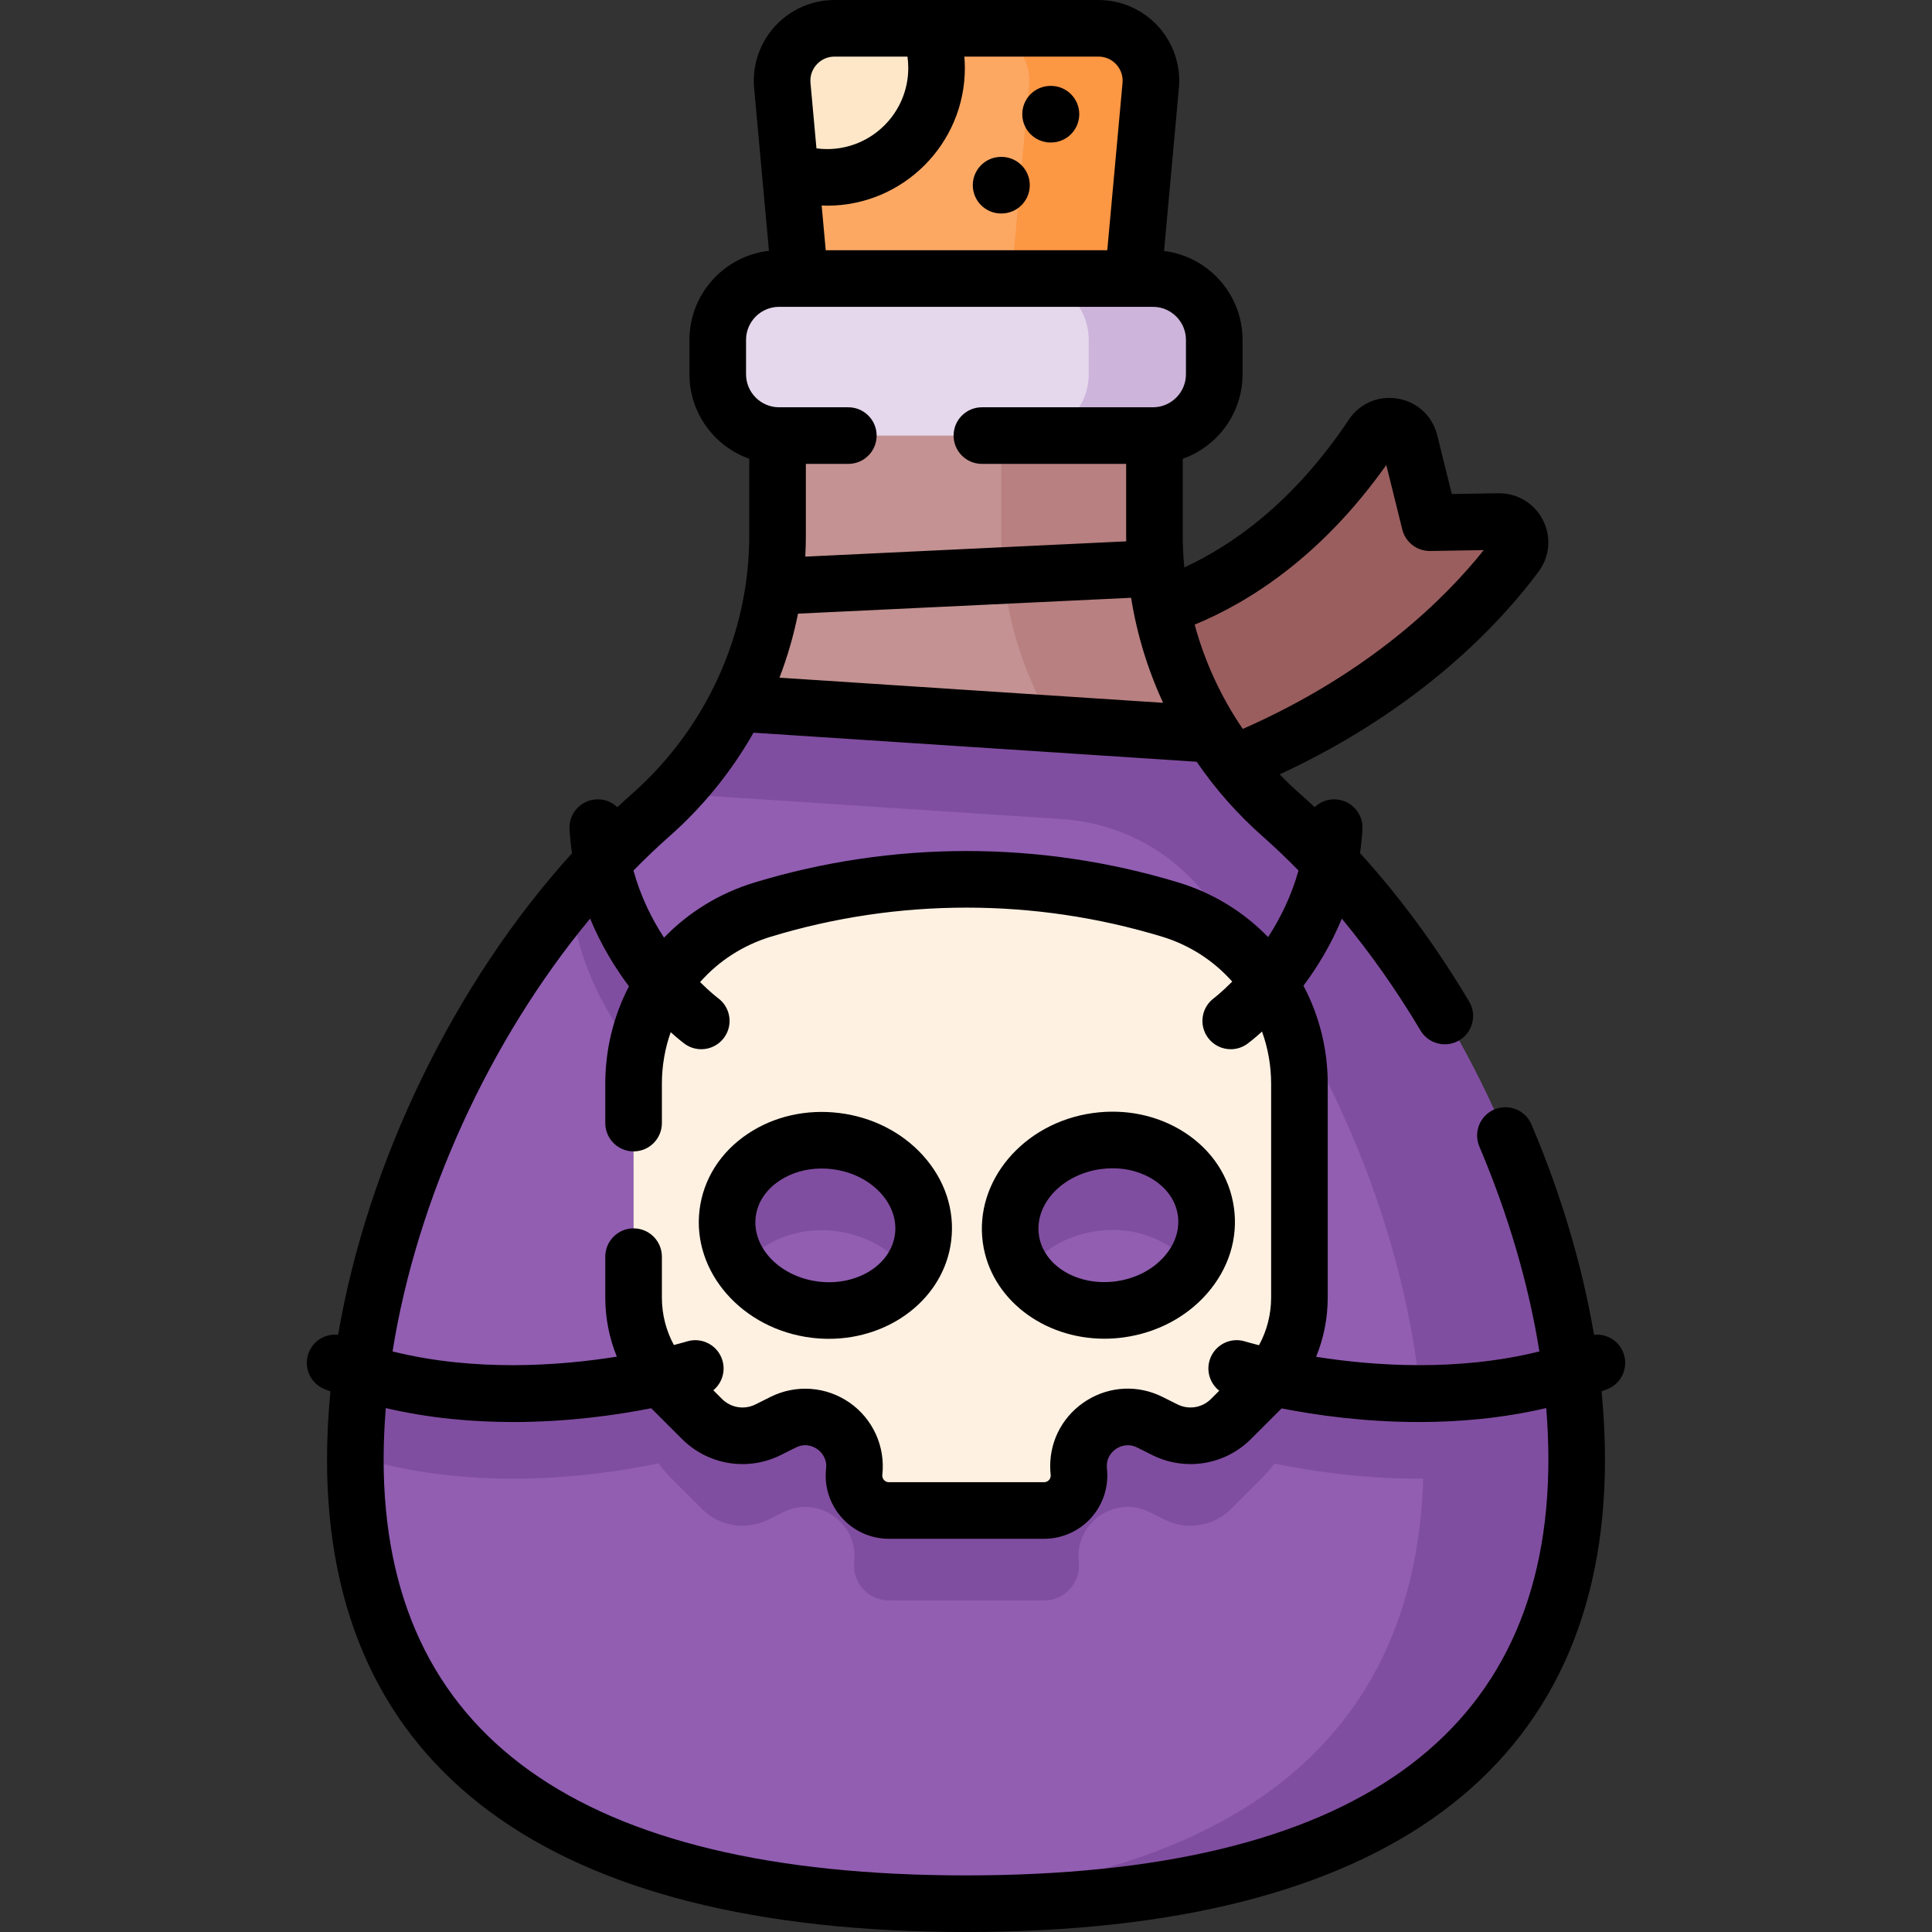 <svg id="Capa_1" enable-background="new 0 0 512 512" height="512" viewBox="0 0 512 512" width="512" xmlns="http://www.w3.org/2000/svg"><rect x="0" y="0" width="512" height="512" fill="#333333" stroke="none"/><g><g><path d="m297.282 163.258s36.563-3.224 66.378-47.841c2.662-3.983 8.782-2.93 9.936 1.72l5.303 21.381 18.304-.302c4.566-.075 7.249 5.114 4.529 8.782-10.542 14.217-36.221 42.087-84.819 59.141z" fill="#9a5e5f"/><g><g><path d="m299.679 80.426 5.273-57.756c.744-8.145-5.669-15.169-13.848-15.169h-69.938c-8.179 0-14.591 7.024-13.848 15.169l5.273 57.756z" fill="#fca863"/><path d="m248.2 18.02c0 16.01-12.98 28.99-29 28.99-3.45 0-6.75-.6-9.82-1.71l-2.06-22.63c-.75-8.15 5.67-15.17 13.85-15.17h25.05c1.28 3.26 1.98 6.81 1.98 10.52z" fill="#fee7c9"/><path d="m304.945 22.671-5.27 57.749h-32.246l5.27-57.749c.737-8.148-5.673-15.171-13.85-15.171h32.26c8.177 0 14.587 7.022 13.836 15.171z" fill="#fc9744"/></g></g><g><path d="m305.939 141.865v-42.194h-99.878v42.194c0 28.418-12.342 55.361-33.647 74.167-46.897 41.397-78.25 111.935-78.25 170.727 0 89.379 72.456 117.741 161.836 117.741s161.836-28.362 161.836-117.742c0-58.792-31.354-129.33-78.25-170.727-21.305-18.806-33.647-45.748-33.647-74.166z" fill="#915eb2"/><path d="m417.07 370.44c-27.04 9.44-56.46 6.4-73.26 3.27.36-1.97.55-3.99.55-6.02v-56.61c0-9.18-2.59-17.89-7.18-25.32 8.15-8.14 21.22-24.54 23.62-47.82-3.09-3.71-6.29-7.29-9.59-10.73-2.83.93-4.93 3.53-5.11 6.68-1.15 19.23-11.89 33.31-18.74 40.42-4.94-4.2-10.76-7.45-17.24-9.42-17.6-5.34-35.79-8.01-53.99-8.01-18.19 0-36.38 2.67-53.98 8.01-6.56 1.99-12.44 5.3-17.41 9.57-6.84-7.02-17.67-21.09-18.84-40.57-.18-3.15-2.29-5.75-5.11-6.68-3.3 3.44-6.5 7.02-9.59 10.73 2.41 23.44 15.65 39.91 23.79 47.99-4.52 7.4-7.08 16.04-7.08 25.15v56.61c0 2.02.19 4.01.54 5.97-16.75 3.15-46.34 6.26-73.52-3.22-.49 5.24-.74 10.43-.76 15.53 14.24 4.39 28.69 5.89 41.8 5.89 15.62 0 29.34-2.13 38.54-4.05 1.01 1.38 2.13 2.69 3.35 3.91l8.18 8.18c4.62 4.61 11.67 5.76 17.51 2.85l4.01-2c9.25-4.63 19.95 2.84 18.81 13.12-.04.35-.05.7-.05 1.04 0 5.03 4.09 9.23 9.25 9.23h41.13c5.51 0 9.8-4.79 9.19-10.27-.05-.51-.08-1.01-.08-1.51 0-9.48 10.1-16.01 18.9-11.61l4 2c5.85 2.91 12.9 1.76 17.51-2.85l8.19-8.18c1.21-1.21 2.31-2.5 3.32-3.86 9.19 1.9 22.81 4 38.3 4 13.1 0 27.56-1.5 41.8-5.88-.02-5.1-.27-10.29-.76-15.54zm-172.44-18.68c-1.51 12.34-14.34 20.91-28.64 19.16-14.31-1.75-24.67-13.18-23.16-25.52s14.34-20.91 28.64-19.15c14.31 1.75 24.68 13.18 23.16 25.51zm52.23 19.06c-14.27 2.01-27.24-6.34-28.97-18.65s8.44-23.91 22.71-25.92 27.24 6.35 28.97 18.65c1.74 12.31-8.43 23.92-22.71 25.92z" fill="#804ea0"/><path d="m339.59 216.03c-21.31-18.8-33.65-45.75-33.65-74.17v-42.19h-99.88v42.19c0 25.65-10.05 50.11-27.69 68.45l103.006 6.758c13.971.917 27.072 7.283 36.247 17.858 36.383 41.934 59.627 101.229 59.627 151.833 0 82.5-61.74 113.02-141.54 117.22 6.64.35 13.42.52 20.29.52 89.38 0 161.84-28.36 161.84-117.74 0-58.789-31.36-129.329-78.25-170.729z" fill="#804ea0"/><path d="m321.319 194.63c-9.918-15.632-15.38-33.871-15.38-52.765v-42.194h-99.878v42.194c0 15.656-3.753 30.861-10.68 44.509z" fill="#c49292"/><path d="m321.32 194.63-42.3-2.77c-8.83-15-13.67-32.21-13.67-50v-42.19h40.59v42.19c0 18.9 5.46 37.14 15.38 52.77z" fill="#b88081"/></g><path d="m305.536 115.436h-99.073c-8.976 0-16.253-7.277-16.253-16.253v-9.113c0-8.976 7.277-16.253 16.253-16.253h99.073c8.976 0 16.253 7.277 16.253 16.253v9.113c0 8.976-7.277 16.253-16.253 16.253z" fill="#e5d8ec"/><path d="m321.79 90.075v9.111c0 8.969-7.272 16.255-16.255 16.255h-33.262c8.983 0 16.255-7.286 16.255-16.255v-9.111c0-8.983-7.273-16.255-16.255-16.255h33.262c8.982 0 16.255 7.272 16.255 16.255z" fill="#cdb4db"/></g><g><path d="m334.865 258.483c-6.021-8.119-14.58-14.345-24.75-17.438-17.595-5.34-35.788-8.014-53.98-8.014-18.193 0-36.385 2.674-53.98 8.014-20.339 6.173-34.248 24.933-34.248 46.184v56.611c0 9.013 3.577 17.656 9.951 24.034l8.185 8.176c4.616 4.616 11.666 5.763 17.508 2.849l4.005-1.998c9.258-4.625 19.955 2.84 18.817 13.123-.039.349-.057.702-.057 1.038 0 5.035 4.092 9.236 9.253 9.236h41.128c5.515 0 9.807-4.795 9.197-10.274-.057-.51-.083-1.012-.083-1.505 0-9.489 10.1-16.016 18.899-11.618l4.005 1.998c5.842 2.914 12.892 1.767 17.508-2.849l8.185-8.176c6.374-6.378 9.956-15.021 9.956-24.034v-56.61c-.001-10.628-3.478-20.632-9.499-28.747zm-118.876 88.592c-14.307-1.755-24.672-13.183-23.161-25.521 1.516-12.337 14.341-20.913 28.643-19.155 14.307 1.755 24.677 13.18 23.161 25.517-1.514 12.337-14.34 20.913-28.643 19.159zm103.586-26.017c1.731 12.308-8.438 23.917-22.712 25.921-14.27 2.004-27.243-6.347-28.974-18.656-1.727-12.309 8.438-23.913 22.712-25.917 14.27-2.007 27.243 6.344 28.974 18.652z" fill="#fff1e2"/></g><g><path d="m292.668 354.773c1.723 0 3.475-.12 5.238-.368 8.684-1.219 16.481-5.331 21.956-11.58 5.75-6.563 8.286-14.664 7.14-22.811s-5.816-15.234-13.151-19.957c-6.985-4.497-15.614-6.303-24.291-5.078-18.343 2.575-31.396 18-29.097 34.389 2.081 14.807 16.002 25.405 32.205 25.405zm-1.022-44.94c1.08-.152 2.154-.227 3.215-.227 3.969 0 7.743 1.052 10.869 3.063 3.609 2.324 5.889 5.674 6.417 9.434.528 3.759-.739 7.607-3.568 10.837-3.105 3.544-7.636 5.892-12.759 6.611-10.154 1.417-19.353-4.08-20.504-12.271-1.149-8.194 6.175-16.021 16.33-17.447z"/><path d="m215.077 354.52c1.546.189 3.079.281 4.592.281 16.48 0 30.561-10.932 32.408-25.97 1.004-8.166-1.673-16.222-7.537-22.682-5.583-6.151-13.451-10.127-22.153-11.194-8.704-1.064-17.297.885-24.201 5.502-7.252 4.85-11.798 12.018-12.802 20.186-2.012 16.424 11.307 31.622 29.693 33.877zm-14.804-32.051c.463-3.768 2.683-7.156 6.252-9.543 3.192-2.135 7.093-3.257 11.208-3.257.933 0 1.877.058 2.826.175 5.135.63 9.707 2.898 12.874 6.387 2.885 3.179 4.219 7.004 3.756 10.771v.001c-1.009 8.212-10.107 13.876-20.287 12.629-10.176-1.249-17.636-8.949-16.629-17.163z"/><path d="m430.177 358.442c-1.255-3.209-4.476-5.055-7.744-4.721-3.112-18.305-8.692-37.142-16.578-55.727-1.618-3.813-6.02-5.59-9.834-3.975-3.813 1.618-5.592 6.021-3.975 9.834 7.715 18.18 13.069 36.552 15.91 54.293-21.8 5.416-44.045 3.812-59.172 1.421 2.017-4.927 3.077-10.245 3.077-15.727v-56.611c0-9.18-2.208-18.029-6.429-26.001 3.626-4.853 7.285-10.801 10.164-17.772 7.511 9.067 14.542 19.033 20.852 29.633 1.403 2.357 3.895 3.665 6.452 3.665 1.304 0 2.626-.341 3.829-1.057 3.559-2.118 4.727-6.722 2.608-10.28-8.686-14.592-18.373-27.755-28.925-39.344.302-2.041.526-4.136.655-6.289.247-4.135-2.905-7.688-7.04-7.934-2.17-.148-4.173.664-5.628 2.062-1.275-1.187-2.557-2.36-3.853-3.504-1.884-1.663-3.69-3.395-5.418-5.189 37.903-17.554 59.098-40.899 68.625-53.753 2.97-4.007 3.398-9.252 1.116-13.688-2.286-4.44-6.79-7.103-11.794-7.058l-12.333.202-3.867-15.599c-1.266-5.074-5.251-8.781-10.401-9.674-5.156-.893-10.155 1.256-13.051 5.603-14.668 21.952-30.865 33.277-43.575 39.117-.267-2.816-.41-5.653-.41-8.505v-20.287c9.223-3.264 15.85-12.068 15.85-22.396v-9.111c0-12.098-9.094-22.106-20.804-23.563l3.933-43.15c.55-5.975-1.454-11.943-5.497-16.376-4.045-4.436-9.813-6.981-15.82-6.981h-69.93c-6.007 0-11.774 2.545-15.821 6.981-4.043 4.433-6.047 10.401-5.498 16.369l3.931 43.122c-11.84 1.338-21.072 11.408-21.072 23.598v9.112c0 10.328 6.627 19.132 15.851 22.396v20.286c0 26.108-11.339 51.092-31.11 68.543-1.296 1.144-2.577 2.32-3.851 3.509-1.454-1.395-3.456-2.207-5.63-2.067-4.135.246-7.287 3.799-7.04 7.934.13 2.17.356 4.281.661 6.338-31.268 34.454-54.18 81.904-61.988 127.602-3.28-.352-6.52 1.498-7.78 4.718-1.51 3.856.393 8.208 4.25 9.718.497.195.997.373 1.496.56-.594 6.086-.904 12.112-.904 18.039-.001 81.934 58.554 125.242 169.335 125.242s169.336-43.308 169.336-125.241c0-5.903-.317-11.93-.907-18.038.499-.187 1-.365 1.498-.561 3.857-1.51 5.76-5.861 4.25-9.718zm-218.692-195.818 88.269-4.204c1.537 9.65 4.405 19.013 8.484 27.836l-101.666-6.664c2.103-5.501 3.748-11.175 4.913-16.968zm155.899-39.39 4.236 17.09c.831 3.35 3.837 5.695 7.278 5.695.042 0 .083 0 .125-.001l14.18-.232c-9.977 12.515-29.885 32.441-63.856 47.389-5.77-8.461-10.082-17.808-12.749-27.645 14.454-5.961 33.544-18 50.786-42.296zm-71.544-106.143c1.226 1.343 1.809 3.08 1.641 4.898l-4.041 44.328h-74.611l-1.081-11.854c.484.019.966.046 1.451.046 20.126 0 36.5-16.369 36.5-36.49 0-1.011-.054-2.017-.137-3.02h35.538c1.827.001 3.51.743 4.74 2.092zm-79.409 0c1.229-1.349 2.912-2.091 4.739-2.091h19.319c.14.995.211 2.004.211 3.02 0 11.85-9.645 21.49-21.5 21.49-.952 0-1.898-.064-2.831-.187l-1.581-17.341c-.166-1.81.417-3.548 1.643-4.891zm-18.721 72.979c0-4.826 3.927-8.753 8.753-8.753h99.073c4.826 0 8.753 3.927 8.753 8.753v9.112c0 4.826-3.927 8.753-8.753 8.753h-45.324c-4.142 0-7.5 3.357-7.5 7.5s3.358 7.5 7.5 7.5h38.227v18.93c0 .534.014 1.066.022 1.599l-85.052 4.051c.101-1.877.152-3.761.152-5.65v-18.93h11.256c4.142 0 7.5-3.357 7.5-7.5s-3.358-7.5-7.5-7.5h-18.354c-4.826 0-8.753-3.927-8.753-8.753zm-20.332 131.584c9.016-7.958 16.516-17.271 22.313-27.481l117.43 7.698c4.949 7.215 10.806 13.874 17.501 19.784 3.212 2.836 6.378 5.86 9.491 9.036-1.894 6.831-4.87 12.755-8.049 17.655-6.538-6.743-14.633-11.698-23.771-14.478-18.229-5.532-37.123-8.337-56.159-8.337s-37.93 2.805-56.158 8.337c-9.399 2.853-17.567 7.961-24.007 14.625-3.199-4.914-6.195-10.879-8.096-17.791 3.096-3.152 6.26-6.184 9.505-9.048zm-10.696 39.726c-4.04 7.769-6.275 16.578-6.275 25.849v10.402c0 4.143 3.358 7.5 7.5 7.5s7.5-3.357 7.5-7.5v-10.402c0-4.781.82-9.39 2.335-13.686 2.029 1.83 3.403 2.868 3.643 3.045 1.341.991 2.904 1.469 4.453 1.469 2.298 0 4.566-1.052 6.037-3.042 2.462-3.331 1.758-8.026-1.573-10.489-.066-.048-2.01-1.517-4.77-4.262 4.881-5.535 11.307-9.768 18.801-12.043 16.814-5.103 34.243-7.69 51.802-7.69s34.988 2.588 51.797 7.689c7.269 2.211 13.639 6.303 18.619 11.916-2.795 2.81-4.778 4.333-4.87 4.402-3.316 2.466-4.014 7.151-1.556 10.477 1.471 1.99 3.739 3.042 6.037 3.042 1.549 0 3.111-.478 4.453-1.469.248-.183 1.696-1.274 3.83-3.214 1.591 4.399 2.418 9.064 2.418 13.854v56.611c0 4.495-1.118 8.82-3.214 12.661-2.265-.573-3.563-.965-3.677-1-3.956-1.237-8.159.969-9.394 4.922-.956 3.06.154 6.265 2.534 8.133l-2.193 2.191c-2.338 2.338-5.896 2.918-8.856 1.441l-4-1.996c-6.42-3.207-13.89-2.874-19.984.893-6.116 3.781-9.768 10.299-9.768 17.435 0 .78.043 1.564.129 2.336.071.641-.197 1.092-.436 1.358-.239.267-.66.585-1.308.585h-41.127c-1.083 0-1.753-.901-1.753-1.736 0-.066.002-.136.011-.213.829-7.489-2.495-14.819-8.676-19.13-6.18-4.31-14.205-4.896-20.943-1.529l-4.005 1.998c-2.959 1.479-6.517.897-8.859-1.444l-2.306-2.303c2.276-1.882 3.315-5.016 2.383-8.01-1.23-3.952-5.433-6.156-9.388-4.932-.075.023-1.294.394-3.448.943-2.074-3.826-3.178-8.129-3.178-12.601v-10.813c0-4.143-3.358-7.5-7.5-7.5s-7.5 3.357-7.5 7.5v10.813c0 5.467 1.055 10.772 3.061 15.687-15.133 2.414-37.511 4.066-59.438-1.384 6.447-40.433 25.697-82.577 52.362-114.711 2.912 7.056 6.622 13.061 10.29 17.947zm243.654 125.379c0 73.15-51.926 110.241-154.336 110.241s-154.336-37.091-154.336-110.241c0-4.479.208-9.023.573-13.604 11.576 2.71 23.097 3.7 33.736 3.7 14.563 0 27.47-1.849 36.605-3.654l8.162 8.153c6.907 6.906 17.421 8.615 26.159 4.256l4.008-1.999c2.668-1.335 4.85-.154 5.664.412.815.568 2.675 2.211 2.348 5.168-.068.612-.103 1.241-.103 1.871 0 9.229 7.516 16.736 16.753 16.736h41.127c4.761 0 9.312-2.035 12.486-5.583 3.174-3.547 4.691-8.294 4.165-13.019-.024-.223-.037-.444-.037-.678 0-2.738 1.856-4.182 2.655-4.676.788-.487 2.891-1.484 5.396-.231l4.004 1.998c8.741 4.362 19.253 2.65 26.157-4.254l8.122-8.112c9.12 1.792 21.934 3.611 36.382 3.611 10.639 0 22.163-.991 33.742-3.702.368 4.601.568 9.145.568 13.607z"/><path d="m278.413 37.763h.102c4.142 0 7.5-3.357 7.5-7.5s-3.358-7.5-7.5-7.5h-.102c-4.142 0-7.5 3.357-7.5 7.5s3.358 7.5 7.5 7.5z"/><path d="m265.299 56.575h.102c4.142 0 7.5-3.357 7.5-7.5s-3.358-7.5-7.5-7.5h-.102c-4.142 0-7.5 3.357-7.5 7.5s3.358 7.5 7.5 7.5z"/></g></g></svg>